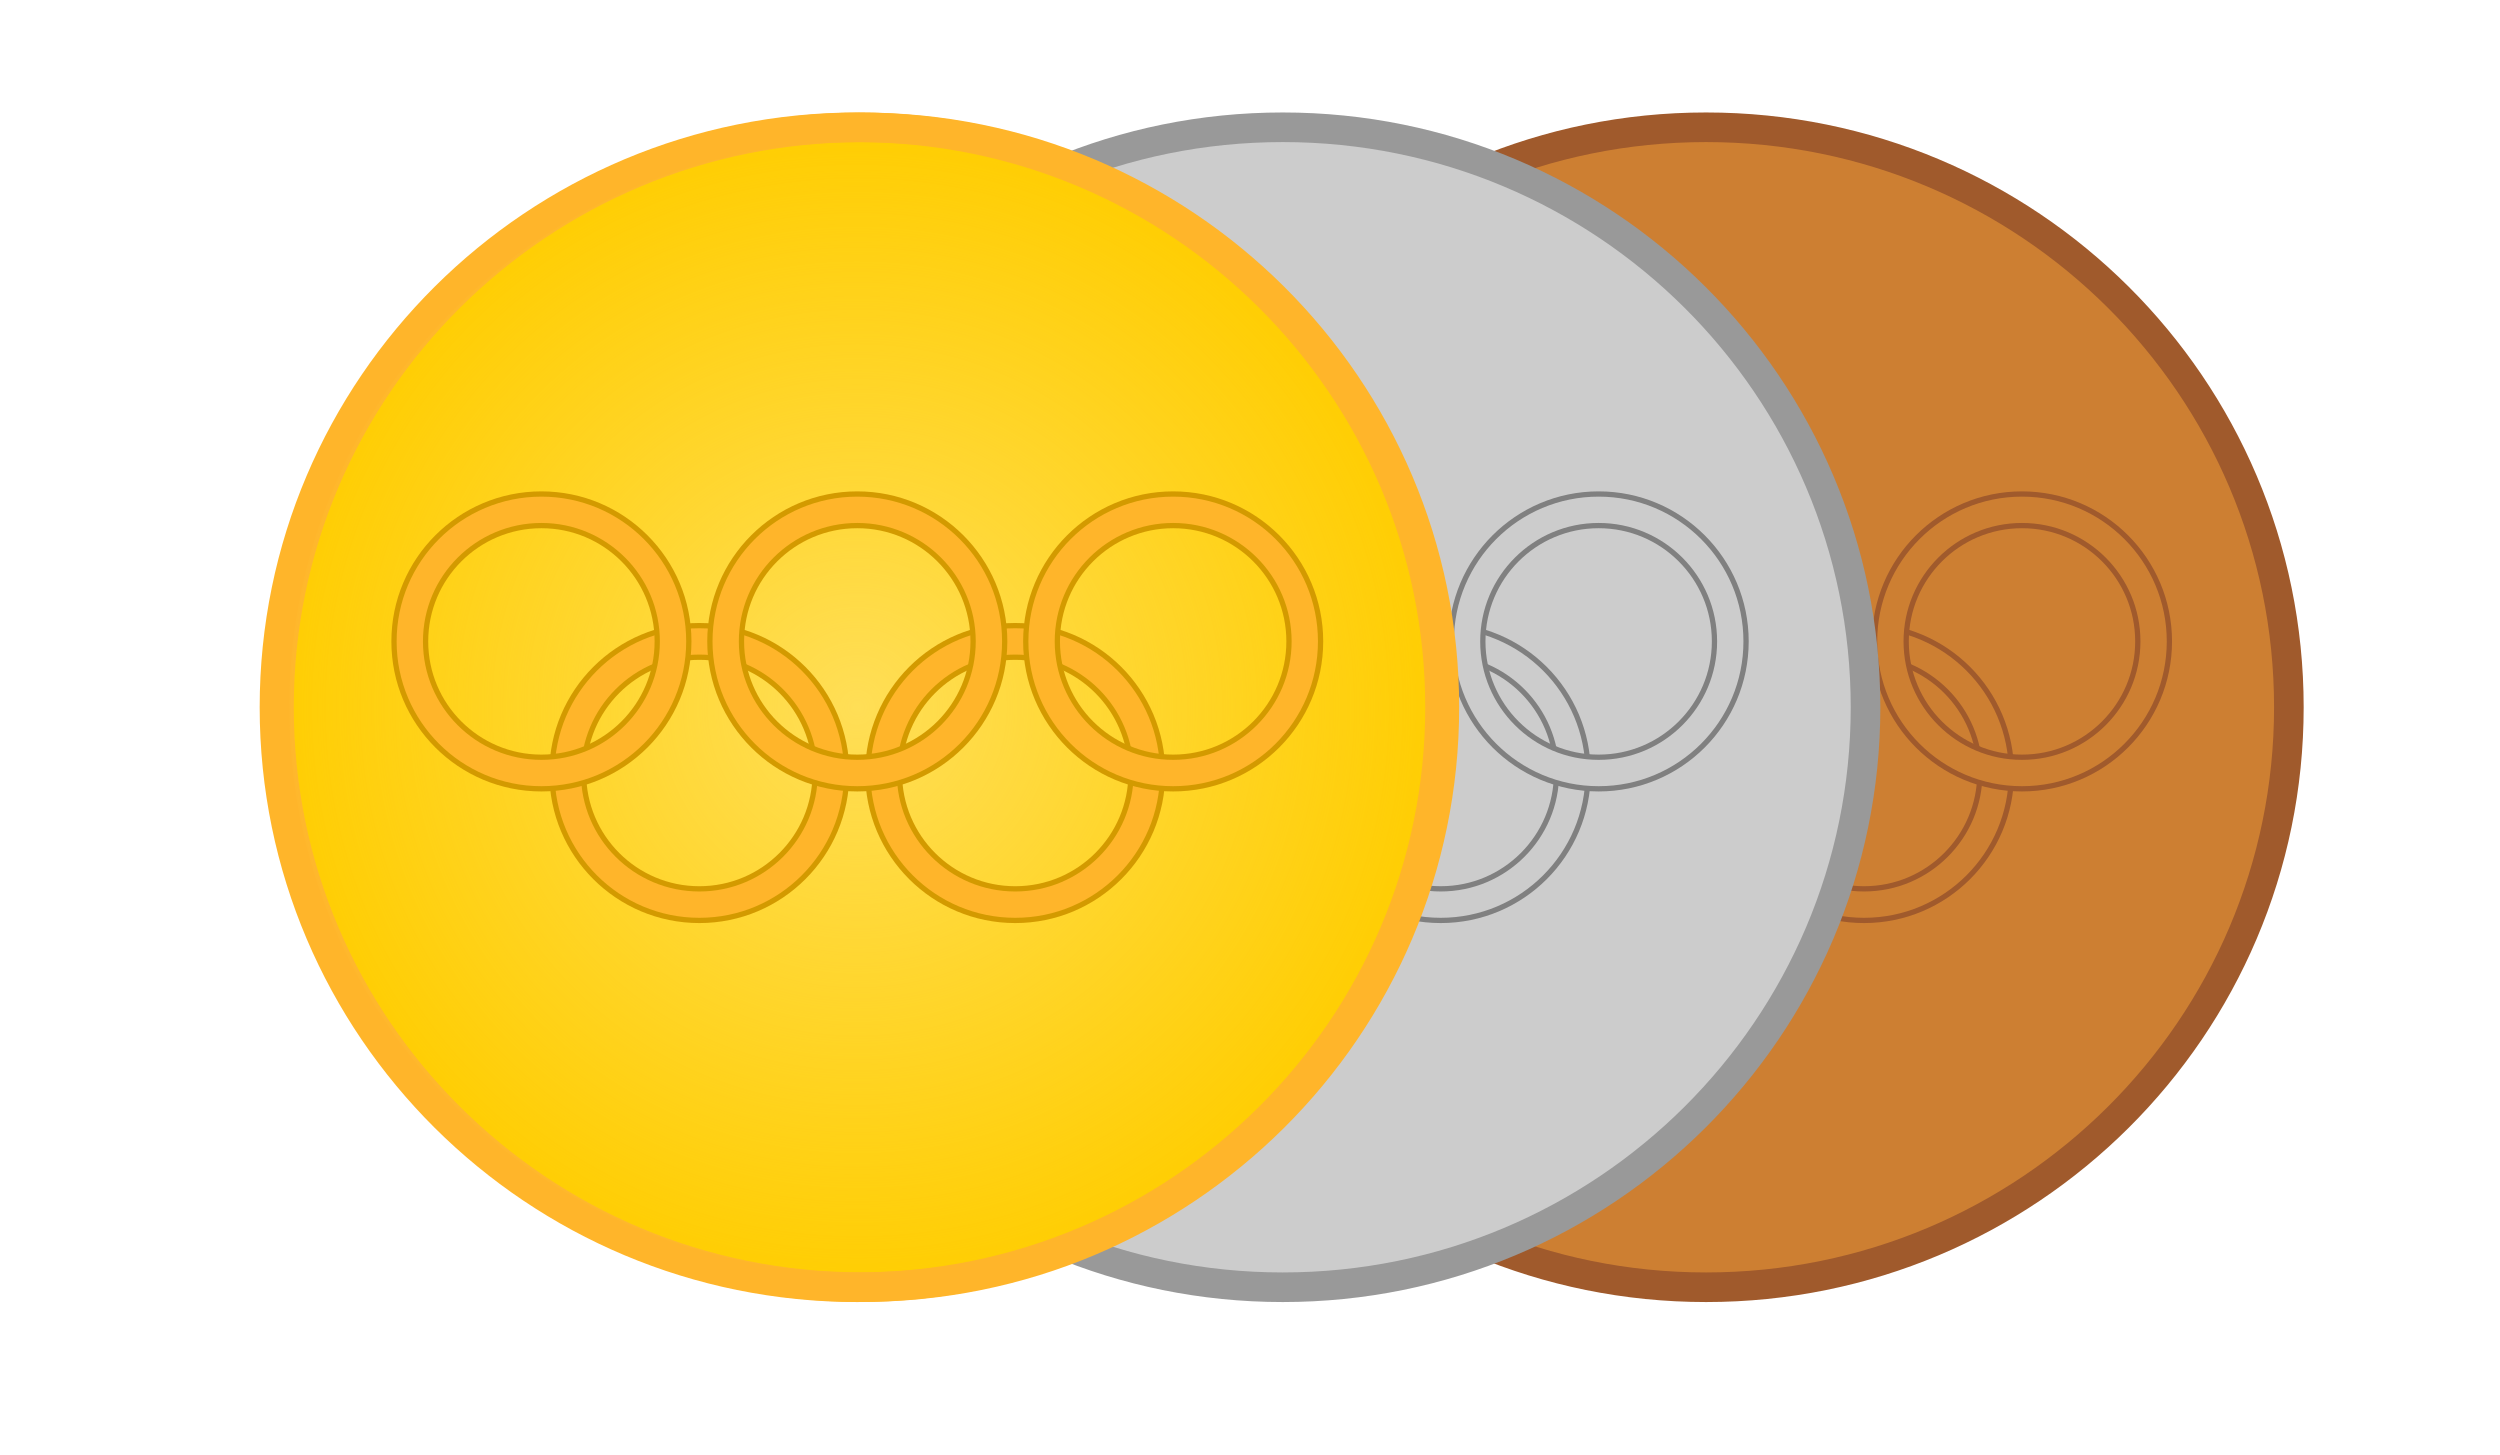 <?xml version="1.0" encoding="UTF-8" standalone="no"?>
<!-- Created with Inkscape (http://www.inkscape.org/) -->
<svg xmlns:dc="http://purl.org/dc/elements/1.1/" xmlns:cc="http://creativecommons.org/ns#" xmlns:rdf="http://www.w3.org/1999/02/22-rdf-syntax-ns#" xmlns:svg="http://www.w3.org/2000/svg" xmlns="http://www.w3.org/2000/svg" xmlns:xlink="http://www.w3.org/1999/xlink" xmlns:sodipodi="http://sodipodi.sourceforge.net/DTD/sodipodi-0.dtd" xmlns:inkscape="http://www.inkscape.org/namespaces/inkscape" version="1.0" width="608.631" height="354.331" viewBox="-18 -6 36 17" id="Olympic Rings" sodipodi:version="0.32" inkscape:version="0.46" sodipodi:docname="GoldSilverBronze_medals.svg" inkscape:output_extension="org.inkscape.output.svg.inkscape">
  <sodipodi:namedview inkscape:window-height="750" inkscape:window-width="1152" inkscape:pageshadow="2" inkscape:pageopacity="0.0" guidetolerance="10.0" gridtolerance="10.0" objecttolerance="10.0" borderopacity="1.0" bordercolor="#666666" pagecolor="#ffffff" id="base" showgrid="false" inkscape:zoom="1.2996372" inkscape:cx="304.3157" inkscape:cy="177.16536" inkscape:window-x="0" inkscape:window-y="80" inkscape:current-layer="Olympic Rings" inkscape:document-units="mm" units="mm"/>
  <defs id="defs3">
    <linearGradient inkscape:collect="always" id="linearGradient4774">
      <stop style="stop-color: rgb(255, 222, 86); stop-opacity: 1;" offset="0" id="stop4776"/>
      <stop style="stop-color: rgb(255, 222, 86); stop-opacity: 0;" offset="1" id="stop4778"/>
    </linearGradient>
    <inkscape:perspective sodipodi:type="inkscape:persp3d" inkscape:vp_x="0 : 150 : 1" inkscape:vp_y="0 : 1000 : 0" inkscape:vp_z="300 : 150 : 1" inkscape:persp3d-origin="150 : 100 : 1" id="perspective23"/>
    <clipPath id="clip_white">
      <path d="M 0,0 L -10,-5 L -10,5 L 0,0 z M 0,0 L 0.1,-10 L 8.1,-10 L 0,0 z" id="path6"/>
    </clipPath>
    <clipPath id="clip_color">
      <path d="M 0,0 L -10,-10 L -10,10 L 0,0 z M 0,0 L 0,-10 L 10,-10 L 0,0 z" id="path9"/>
    </clipPath>
    <clipPath id="clipPath2426">
      <path id="path2428" d="M 0,0 L -10,-10 L -10,10 L 0,0 z M 0,0 L 0,-10 L 10,-10 L 0,0 z"/>
    </clipPath>
    <clipPath id="clipPath2422">
      <path id="path2424" d="M 0,0 L -10,-5 L -10,5 L 0,0 z M 0,0 L 0.1,-10 L 8.1,-10 L 0,0 z"/>
    </clipPath>
    <inkscape:perspective id="perspective2419" inkscape:persp3d-origin="150 : 100 : 1" inkscape:vp_z="300 : 150 : 1" inkscape:vp_y="0 : 1000 : 0" inkscape:vp_x="0 : 150 : 1" sodipodi:type="inkscape:persp3d"/>
    <clipPath id="clipPath2481">
      <path id="path2483" d="M 0,0 L -10,-10 L -10,10 L 0,0 z M 0,0 L 0,-10 L 10,-10 L 0,0 z"/>
    </clipPath>
    <clipPath id="clipPath2477">
      <path id="path2479" d="M 0,0 L -10,-5 L -10,5 L 0,0 z M 0,0 L 0.1,-10 L 8.1,-10 L 0,0 z"/>
    </clipPath>
    <inkscape:perspective id="perspective2474" inkscape:persp3d-origin="150 : 100 : 1" inkscape:vp_z="300 : 150 : 1" inkscape:vp_y="0 : 1000 : 0" inkscape:vp_x="0 : 150 : 1" sodipodi:type="inkscape:persp3d"/>
    <radialGradient inkscape:collect="always" xlink:href="#linearGradient4774" id="radialGradient2545" gradientUnits="userSpaceOnUse" gradientTransform="matrix(1,0,0,0.995,0,-8.10645e-3)" cx="-2.983" cy="-1.737" fx="-2.983" fy="-1.737" r="7.265"/>
  </defs>
  <g id="g2485" transform="matrix(0.478,0,0,0.478,6.568,1.01)">
    <path id="path2487" style="fill:#cd7f32;fill-opacity:1;stroke:#a05a2c;stroke-width:0.36;stroke-miterlimit:4;stroke-dasharray:none;stroke-opacity:1" transform="matrix(2.478,0,0,2.478,7.391,6.805)" d="M 4.102,-1.737 C 4.102,2.157 0.93,5.314 -2.983,5.314 C -6.896,5.314 -10.068,2.157 -10.068,-1.737 C -10.068,-5.631 -6.896,-8.788 -2.983,-8.788 C 0.93,-8.788 4.102,-5.631 4.102,-1.737 z"/>
    <circle id="circle2489" style="fill:none;stroke:#a05a2c;stroke-width:1.4;stroke-opacity:1" transform="matrix(0.793,0,0,0.793,0,0.517)" r="5" cy="5" cx="-6" sodipodi:cx="-6" sodipodi:cy="5" sodipodi:rx="5" sodipodi:ry="5"/>
    <circle id="circle2491" style="fill:none;stroke:#a05a2c;stroke-width:1.4;stroke-opacity:1" transform="matrix(0.793,0,0,0.793,0,0.517)" r="5" cy="5" cx="6" sodipodi:cx="6" sodipodi:cy="5" sodipodi:rx="5" sodipodi:ry="5"/>
    <circle id="circle2493" style="fill:none;stroke:#cd7f32;stroke-width:1;stroke-opacity:1" transform="matrix(0.793,0,0,0.793,0,0.517)" r="5" cy="5" cx="-6" sodipodi:cx="-6" sodipodi:cy="5" sodipodi:rx="5" sodipodi:ry="5"/>
    <circle id="circle2495" style="fill:none;stroke:#cd7f32;stroke-width:1;stroke-opacity:1" transform="matrix(0.793,0,0,0.793,0,0.517)" r="5" cy="5" cx="6" sodipodi:cx="6" sodipodi:cy="5" sodipodi:rx="5" sodipodi:ry="5"/>
    <circle id="circle2497" style="fill:none;stroke:#a05a2c;stroke-width:1.4;stroke-opacity:1" transform="matrix(0.793,0,0,0.793,0,0.517)" r="5" cy="0" cx="-12" sodipodi:cx="-12" sodipodi:cy="0" sodipodi:rx="5" sodipodi:ry="5"/>
    <circle id="circle2499" style="fill:none;stroke:#a05a2c;stroke-width:1.4;stroke-opacity:1" transform="matrix(0.793,0,0,0.793,0,0.517)" r="5" cy="0" cx="0" sodipodi:cx="0" sodipodi:cy="0" sodipodi:rx="5" sodipodi:ry="5"/>
    <circle id="circle2501" style="fill:none;stroke:#a05a2c;stroke-width:1.4;stroke-opacity:1" transform="matrix(0.793,0,0,0.793,0,0.517)" r="5" cy="0" cx="12" sodipodi:cx="12" sodipodi:cy="0" sodipodi:rx="5" sodipodi:ry="5"/>
    <circle id="circle2503" style="fill:none;stroke:#cd7f32;stroke-width:1;stroke-opacity:1" transform="matrix(0.793,0,0,0.793,0,0.517)" r="5" cy="0" cx="-12" sodipodi:cx="-12" sodipodi:cy="0" sodipodi:rx="5" sodipodi:ry="5"/>
    <circle id="circle2505" style="fill:none;stroke:#cd7f32;stroke-width:1;stroke-opacity:1" transform="matrix(0.793,0,0,0.793,0,0.517)" r="5" cy="0" cx="0" sodipodi:cx="0" sodipodi:cy="0" sodipodi:rx="5" sodipodi:ry="5"/>
    <circle id="circle2507" style="fill:none;stroke:#cd7f32;stroke-width:1;stroke-opacity:1" transform="matrix(0.793,0,0,0.793,0,0.517)" r="5" cy="0" cx="12" sodipodi:cx="12" sodipodi:cy="0" sodipodi:rx="5" sodipodi:ry="5"/>
  </g>
  <g id="g2430" transform="matrix(0.478,0,0,0.478,0.472,1.01)">
    <path id="path2432" style="fill:#cccccc;fill-opacity:1;stroke:#999999;stroke-width:0.36;stroke-miterlimit:4;stroke-dasharray:none;stroke-opacity:1" transform="matrix(2.478,0,0,2.478,7.391,6.805)" d="M 4.102,-1.737 C 4.102,2.157 0.93,5.314 -2.983,5.314 C -6.896,5.314 -10.068,2.157 -10.068,-1.737 C -10.068,-5.631 -6.896,-8.788 -2.983,-8.788 C 0.93,-8.788 4.102,-5.631 4.102,-1.737 z"/>
    <circle id="circle2434" style="fill:none;stroke:#808080;stroke-width:1.4;stroke-opacity:1" transform="matrix(0.793,0,0,0.793,0,0.517)" r="5" cy="5" cx="-6" sodipodi:cx="-6" sodipodi:cy="5" sodipodi:rx="5" sodipodi:ry="5"/>
    <circle id="circle2436" style="fill:none;stroke:#808080;stroke-width:1.4;stroke-opacity:1" transform="matrix(0.793,0,0,0.793,0,0.517)" r="5" cy="5" cx="6" sodipodi:cx="6" sodipodi:cy="5" sodipodi:rx="5" sodipodi:ry="5"/>
    <circle id="circle2438" style="fill:none;stroke:#cccccc;stroke-width:1;stroke-opacity:1" transform="matrix(0.793,0,0,0.793,0,0.517)" r="5" cy="5" cx="-6" sodipodi:cx="-6" sodipodi:cy="5" sodipodi:rx="5" sodipodi:ry="5"/>
    <circle id="circle2440" style="fill:none;stroke:#cccccc;stroke-width:1;stroke-opacity:1" transform="matrix(0.793,0,0,0.793,0,0.517)" r="5" cy="5" cx="6" sodipodi:cx="6" sodipodi:cy="5" sodipodi:rx="5" sodipodi:ry="5"/>
    <circle id="circle2442" style="fill:none;stroke:#808080;stroke-width:1.4;stroke-opacity:1" transform="matrix(0.793,0,0,0.793,0,0.517)" r="5" cy="0" cx="-12" sodipodi:cx="-12" sodipodi:cy="0" sodipodi:rx="5" sodipodi:ry="5"/>
    <circle id="circle2444" style="fill:none;stroke:#808080;stroke-width:1.4;stroke-opacity:1" transform="matrix(0.793,0,0,0.793,0,0.517)" r="5" cy="0" cx="0" sodipodi:cx="0" sodipodi:cy="0" sodipodi:rx="5" sodipodi:ry="5"/>
    <circle id="circle2446" style="fill:none;stroke:#808080;stroke-width:1.4;stroke-opacity:1" transform="matrix(0.793,0,0,0.793,0,0.517)" r="5" cy="0" cx="12" sodipodi:cx="12" sodipodi:cy="0" sodipodi:rx="5" sodipodi:ry="5"/>
    <circle id="circle2448" style="fill:none;stroke:#cccccc;stroke-width:1;stroke-opacity:1" transform="matrix(0.793,0,0,0.793,0,0.517)" r="5" cy="0" cx="-12" sodipodi:cx="-12" sodipodi:cy="0" sodipodi:rx="5" sodipodi:ry="5"/>
    <circle id="circle2450" style="fill:none;stroke:#cccccc;stroke-width:1;stroke-opacity:1" transform="matrix(0.793,0,0,0.793,0,0.517)" r="5" cy="0" cx="0" sodipodi:cx="0" sodipodi:cy="0" sodipodi:rx="5" sodipodi:ry="5"/>
    <circle id="circle2452" style="fill:none;stroke:#cccccc;stroke-width:1;stroke-opacity:1" transform="matrix(0.793,0,0,0.793,0,0.517)" r="5" cy="0" cx="12" sodipodi:cx="12" sodipodi:cy="0" sodipodi:rx="5" sodipodi:ry="5"/>
  </g>
  <g id="g2525" transform="matrix(0.478,0,0,0.478,-5.655,1.01)">
    <path id="path4764" style="fill:#ffcd00;fill-opacity:1;stroke:#ffb52a;stroke-width:0.892;stroke-miterlimit:4;stroke-dasharray:none;stroke-opacity:1" d="M 17.686,2.5 C 17.686,12.148 9.827,19.97 0.132,19.97 C -9.563,19.97 -17.422,12.148 -17.422,2.5 C -17.422,-7.148 -9.563,-14.97 0.132,-14.97 C 9.827,-14.97 17.686,-7.148 17.686,2.5 z"/>
    <g transform="translate(0,9.8096157e-6)" id="g2509">
      <path d="M 4.102,-1.737 C 4.102,2.157 0.93,5.314 -2.983,5.314 C -6.896,5.314 -10.068,2.157 -10.068,-1.737 C -10.068,-5.631 -6.896,-8.788 -2.983,-8.788 C 0.93,-8.788 4.102,-5.631 4.102,-1.737 z" transform="matrix(2.478,0,0,2.478,7.391,6.805)" style="fill:url(#radialGradient2545);fill-opacity:1;stroke:#ffb52a;stroke-width:0.36;stroke-miterlimit:4;stroke-dasharray:none;stroke-opacity:1" id="path3708"/>
      <g id="g6387">
        <circle sodipodi:ry="5" sodipodi:rx="5" sodipodi:cy="5" sodipodi:cx="-6" cx="-6" cy="5" r="5" transform="matrix(0.793,0,0,0.793,0,0.517)" style="fill:none;stroke:#d39a00;stroke-width:1.4;stroke-opacity:1" id="circle13"/>
        <circle sodipodi:ry="5" sodipodi:rx="5" sodipodi:cy="5" sodipodi:cx="6" cx="6" cy="5" r="5" transform="matrix(0.793,0,0,0.793,0,0.517)" style="fill:none;stroke:#d39a00;stroke-width:1.4;stroke-opacity:1" id="circle15"/>
        <circle sodipodi:ry="5" sodipodi:rx="5" sodipodi:cy="5" sodipodi:cx="-6" cx="-6" cy="5" r="5" transform="matrix(0.793,0,0,0.793,0,0.517)" style="fill:none;stroke:#ffb52a;stroke-width:1;stroke-opacity:1" id="circle17"/>
        <circle sodipodi:ry="5" sodipodi:rx="5" sodipodi:cy="5" sodipodi:cx="6" cx="6" cy="5" r="5" transform="matrix(0.793,0,0,0.793,0,0.517)" style="fill:none;stroke:#ffb52a;stroke-width:1;stroke-opacity:1" id="circle19"/>
        <circle sodipodi:ry="5" sodipodi:rx="5" sodipodi:cy="0" sodipodi:cx="-12" cx="-12" cy="0" r="5" transform="matrix(0.793,0,0,0.793,0,0.517)" style="fill:none;stroke:#d39a00;stroke-width:1.4;stroke-opacity:1" id="circle21"/>
        <circle sodipodi:ry="5" sodipodi:rx="5" sodipodi:cy="0" sodipodi:cx="0" cx="0" cy="0" r="5" transform="matrix(0.793,0,0,0.793,0,0.517)" style="fill:none;stroke:#d39a00;stroke-width:1.4;stroke-opacity:1" id="circle23"/>
        <circle sodipodi:ry="5" sodipodi:rx="5" sodipodi:cy="0" sodipodi:cx="12" cx="12" cy="0" r="5" transform="matrix(0.793,0,0,0.793,0,0.517)" style="fill:none;stroke:#d39a00;stroke-width:1.4;stroke-opacity:1" id="circle25"/>
        <circle sodipodi:ry="5" sodipodi:rx="5" sodipodi:cy="0" sodipodi:cx="-12" cx="-12" cy="0" r="5" transform="matrix(0.793,0,0,0.793,0,0.517)" style="fill:none;stroke:#ffb52a;stroke-width:1;stroke-opacity:1" id="circle27"/>
        <circle sodipodi:ry="5" sodipodi:rx="5" sodipodi:cy="0" sodipodi:cx="0" cx="0" cy="0" r="5" transform="matrix(0.793,0,0,0.793,0,0.517)" style="fill:none;stroke:#ffb52a;stroke-width:1;stroke-opacity:1" id="circle29"/>
        <circle sodipodi:ry="5" sodipodi:rx="5" sodipodi:cy="0" sodipodi:cx="12" cx="12" cy="0" r="5" transform="matrix(0.793,0,0,0.793,0,0.517)" style="fill:none;stroke:#ffb52a;stroke-width:1;stroke-opacity:1" id="circle31"/>
      </g>
    </g>
  </g>
</svg>